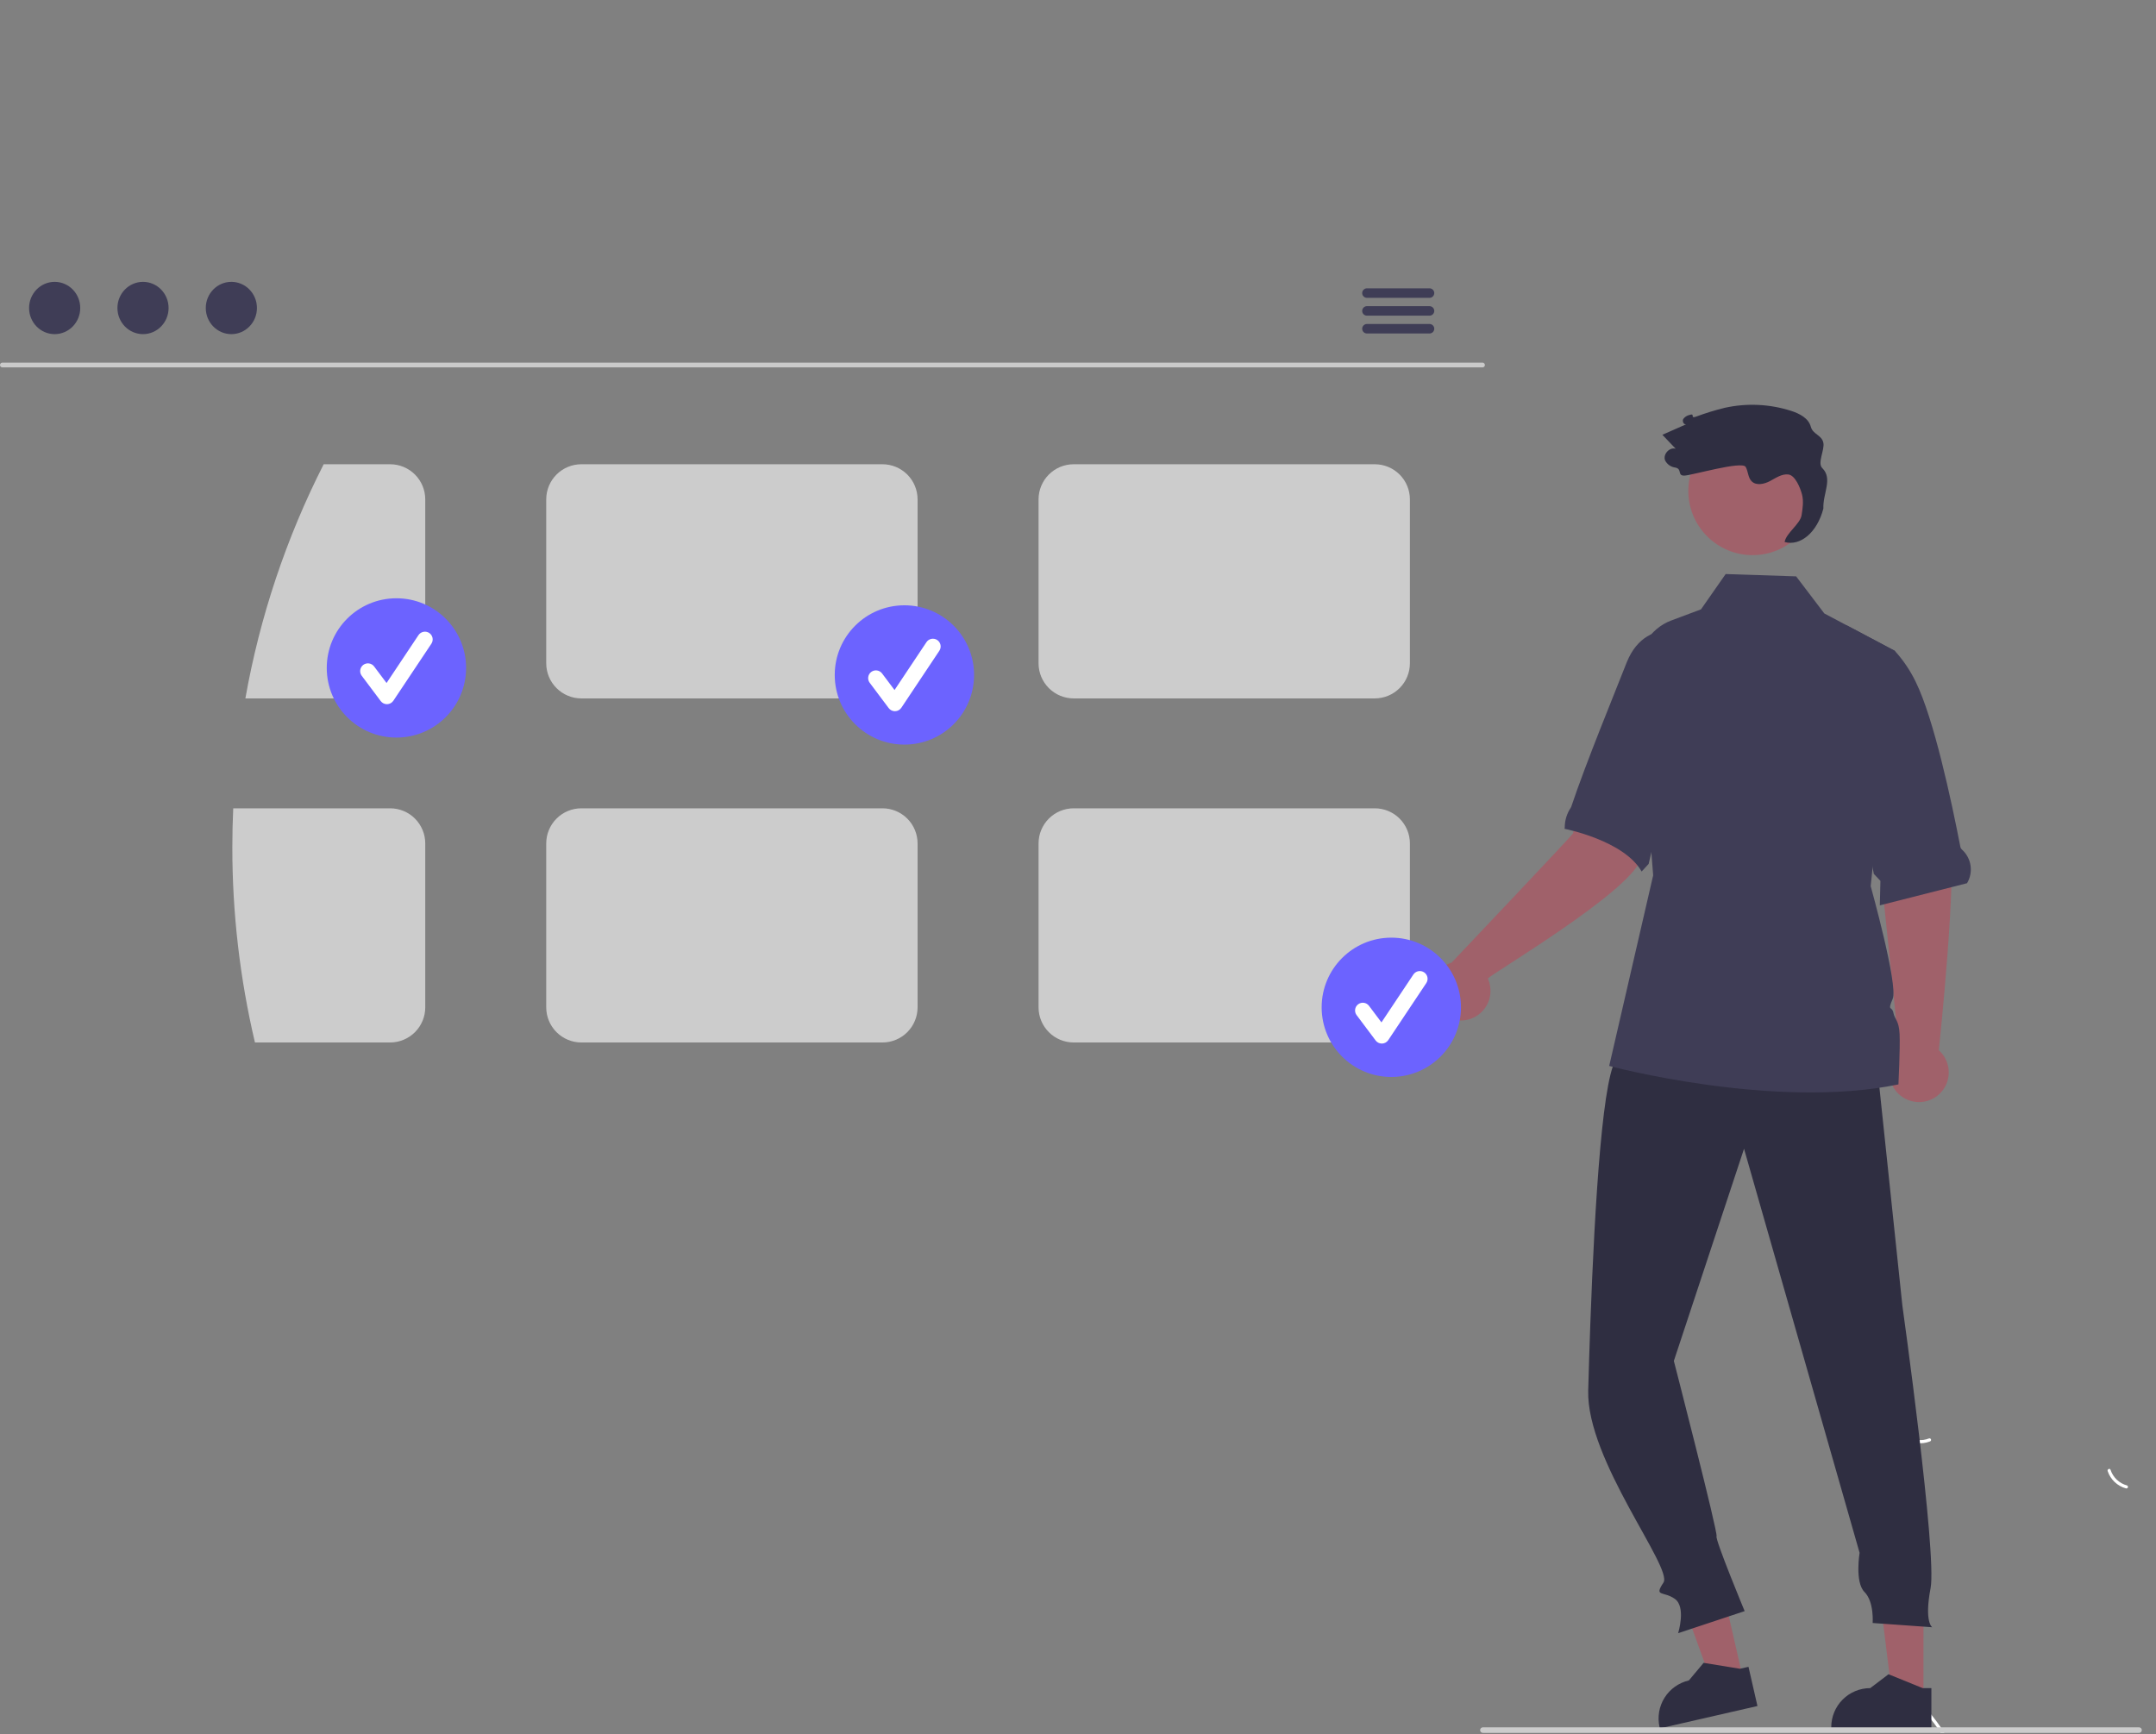 <svg width="921" height="741" viewBox="0 0 921 741" fill="none" xmlns="http://www.w3.org/2000/svg">
<rect x="0" y="0" width="921" height="741" fill="#808080" stroke="none"/>
<g clip-path="url(#clip0_1_2)">
<path d="M908.612 634.654C906.981 634.212 905.486 633.373 904.261 632.21C903.035 631.048 902.117 629.6 901.59 627.995C901.322 627.171 900.083 627.695 900.35 628.514C900.941 630.284 901.956 631.882 903.308 633.169C904.659 634.457 906.305 635.393 908.102 635.898C908.267 635.959 908.45 635.956 908.613 635.888C908.776 635.82 908.906 635.692 908.979 635.531C909.045 635.366 909.044 635.181 908.976 635.017C908.907 634.853 908.776 634.723 908.612 634.654V634.654Z" fill="white"/>
<path d="M830.596 740.381H829.015C828.515 739.571 827.975 738.781 827.435 738.001C826.575 736.792 825.689 735.608 824.775 734.451C823.985 733.451 823.195 732.461 822.405 731.471C821.586 730.441 820.775 729.411 819.985 728.351L820.915 727.331C821.065 727.531 821.215 727.731 821.376 727.931C823.935 731.301 826.705 734.542 829.076 738.001C829.606 738.781 830.116 739.571 830.596 740.381Z" fill="white"/>
<path d="M824.082 614.555C822.514 615.184 820.815 615.414 819.137 615.224C817.458 615.034 815.853 614.43 814.466 613.466C813.756 612.97 813.083 614.134 813.788 614.627C815.326 615.684 817.099 616.349 818.953 616.563C820.807 616.778 822.685 616.534 824.424 615.855C824.593 615.805 824.737 615.692 824.826 615.54C824.915 615.387 824.942 615.207 824.903 615.035C824.857 614.863 824.745 614.716 824.591 614.626C824.437 614.536 824.254 614.511 824.082 614.555V614.555Z" fill="white"/>
<path d="M633.317 156.974H0.993C0.728 156.968 0.475 156.859 0.29 156.669C0.104 156.479 -6.10352e-05 156.224 -6.10352e-05 155.959C-6.10352e-05 155.693 0.104 155.438 0.29 155.249C0.475 155.059 0.728 154.949 0.993 154.943H633.317C633.582 154.949 633.835 155.059 634.02 155.249C634.206 155.438 634.31 155.693 634.31 155.959C634.31 156.224 634.206 156.479 634.02 156.669C633.835 156.859 633.582 156.968 633.317 156.974V156.974Z" fill="#CACACA"/>
<path d="M23.348 142.759C29.382 142.759 34.274 137.759 34.274 131.591C34.274 125.422 29.382 120.422 23.348 120.422C17.314 120.422 12.423 125.422 12.423 131.591C12.423 137.759 17.314 142.759 23.348 142.759Z" fill="#3F3D56"/>
<path d="M61.09 142.759C67.124 142.759 72.016 137.759 72.016 131.591C72.016 125.422 67.124 120.422 61.09 120.422C55.056 120.422 50.165 125.422 50.165 131.591C50.165 137.759 55.056 142.759 61.09 142.759Z" fill="#3F3D56"/>
<path d="M98.832 142.759C104.866 142.759 109.758 137.759 109.758 131.591C109.758 125.422 104.866 120.422 98.832 120.422C92.799 120.422 87.907 125.422 87.907 131.591C87.907 137.759 92.799 142.759 98.832 142.759Z" fill="#3F3D56"/>
<path d="M610.7 123.19H583.89C583.358 123.201 582.852 123.419 582.48 123.799C582.108 124.178 581.899 124.688 581.899 125.22C581.899 125.752 582.108 126.262 582.48 126.641C582.852 127.021 583.358 127.239 583.89 127.25H610.7C611.231 127.239 611.737 127.021 612.109 126.641C612.481 126.262 612.69 125.752 612.69 125.22C612.69 124.688 612.481 124.178 612.109 123.799C611.737 123.419 611.231 123.201 610.7 123.19V123.19Z" fill="#3F3D56"/>
<path d="M610.7 130.81H583.89C583.358 130.821 582.852 131.039 582.48 131.419C582.108 131.798 581.899 132.308 581.899 132.84C581.899 133.372 582.108 133.882 582.48 134.261C582.852 134.641 583.358 134.859 583.89 134.87H610.7C611.231 134.859 611.737 134.641 612.109 134.261C612.481 133.882 612.69 133.372 612.69 132.84C612.69 132.308 612.481 131.798 612.109 131.419C611.737 131.039 611.231 130.821 610.7 130.81Z" fill="#3F3D56"/>
<path d="M610.7 138.42H583.89C583.358 138.431 582.852 138.649 582.48 139.029C582.108 139.408 581.899 139.918 581.899 140.45C581.899 140.981 582.108 141.492 582.48 141.871C582.852 142.251 583.358 142.469 583.89 142.48H610.7C611.231 142.469 611.737 142.251 612.109 141.871C612.481 141.492 612.69 140.981 612.69 140.45C612.69 139.918 612.481 139.408 612.109 139.029C611.737 138.649 611.231 138.431 610.7 138.42V138.42Z" fill="#3F3D56"/>
<path d="M166.66 198.35H138.27C122.258 229.873 110.987 263.586 104.82 298.4H166.66C168.63 298.403 170.582 298.018 172.404 297.265C174.225 296.513 175.88 295.408 177.274 294.014C178.667 292.621 179.772 290.966 180.525 289.144C181.277 287.323 181.663 285.371 181.66 283.4V213.34C181.654 209.364 180.072 205.553 177.26 202.743C174.448 199.932 170.635 198.353 166.66 198.35Z" fill="#CCCCCC"/>
<path d="M376.97 198.35H248.34C244.364 198.353 240.552 199.932 237.739 202.743C234.927 205.553 233.345 209.364 233.34 213.34V283.4C233.344 287.377 234.926 291.189 237.738 294.001C240.55 296.813 244.363 298.395 248.34 298.4H376.97C380.946 298.395 384.759 296.813 387.571 294.001C390.383 291.189 391.965 287.377 391.97 283.4V213.34C391.964 209.364 390.382 205.553 387.57 202.743C384.758 199.932 380.945 198.353 376.97 198.35V198.35Z" fill="#CCCCCC"/>
<path d="M587.28 198.35H458.65C454.674 198.353 450.862 199.932 448.049 202.743C445.237 205.553 443.655 209.364 443.65 213.34V283.4C443.654 287.377 445.236 291.189 448.048 294.001C450.86 296.813 454.673 298.395 458.65 298.4H587.28C591.256 298.395 595.069 296.813 597.881 294.001C600.693 291.189 602.275 287.377 602.28 283.4V213.34C602.274 209.364 600.692 205.553 597.88 202.743C595.068 199.932 591.255 198.353 587.28 198.35V198.35Z" fill="#CCCCCC"/>
<path d="M166.66 345.35H99.629C99.379 350.87 99.253 356.42 99.249 362C99.23 390.08 102.472 418.068 108.91 445.4H166.66C170.636 445.395 174.449 443.813 177.261 441.001C180.073 438.189 181.655 434.377 181.66 430.4V360.34C181.654 356.364 180.072 352.553 177.26 349.743C174.448 346.932 170.635 345.353 166.66 345.35V345.35Z" fill="#CCCCCC"/>
<path d="M376.97 345.35H248.34C244.364 345.353 240.552 346.932 237.739 349.743C234.927 352.553 233.345 356.364 233.34 360.34V430.4C233.344 434.377 234.926 438.189 237.738 441.001C240.55 443.813 244.363 445.395 248.34 445.4H376.97C380.946 445.395 384.759 443.813 387.571 441.001C390.383 438.189 391.965 434.377 391.97 430.4V360.34C391.964 356.364 390.382 352.553 387.57 349.743C384.758 346.932 380.945 345.353 376.97 345.35V345.35Z" fill="#CCCCCC"/>
<path d="M587.28 345.35H458.65C454.674 345.353 450.862 346.932 448.049 349.743C445.237 352.553 443.655 356.364 443.65 360.34V430.4C443.654 434.377 445.236 438.189 448.048 441.001C450.86 443.813 454.673 445.395 458.65 445.4H587.28C587.69 445.4 588.1 445.38 588.51 445.34C590.117 445.222 591.692 444.833 593.17 444.19C595.848 443.044 598.136 441.143 599.754 438.719C601.371 436.295 602.249 433.454 602.28 430.54V360.34C602.274 356.364 600.692 352.553 597.88 349.743C595.068 346.932 591.255 345.353 587.28 345.35V345.35Z" fill="#CCCCCC"/>
<path d="M169.344 315.132C185.78 315.132 199.103 301.809 199.103 285.373C199.103 268.938 185.78 255.614 169.344 255.614C152.909 255.614 139.585 268.938 139.585 285.373C139.585 301.809 152.909 315.132 169.344 315.132Z" fill="#6C63FF"/>
<path d="M165.284 300.861C164.771 300.861 164.264 300.742 163.804 300.512C163.345 300.282 162.945 299.948 162.636 299.537L154.518 288.712C154.257 288.364 154.067 287.968 153.959 287.547C153.851 287.126 153.828 286.688 153.889 286.258C153.951 285.827 154.096 285.413 154.318 285.039C154.539 284.665 154.832 284.338 155.18 284.078C155.528 283.817 155.923 283.627 156.345 283.519C156.766 283.411 157.204 283.387 157.634 283.449C158.065 283.51 158.479 283.656 158.853 283.878C159.227 284.099 159.553 284.392 159.814 284.74L165.126 291.821L178.768 271.358C179.009 270.996 179.319 270.685 179.68 270.443C180.041 270.2 180.447 270.031 180.873 269.946C181.3 269.86 181.739 269.86 182.166 269.944C182.593 270.028 182.999 270.196 183.361 270.437C183.723 270.679 184.033 270.989 184.275 271.35C184.517 271.712 184.686 272.118 184.771 272.544C184.856 272.971 184.856 273.41 184.771 273.837C184.686 274.263 184.518 274.669 184.277 275.031L168.039 299.387C167.745 299.828 167.35 300.191 166.887 300.448C166.424 300.704 165.906 300.846 165.377 300.86C165.346 300.861 165.315 300.861 165.284 300.861Z" fill="white"/>
<path d="M386.344 318.132C402.78 318.132 416.103 304.809 416.103 288.373C416.103 271.938 402.78 258.614 386.344 258.614C369.909 258.614 356.585 271.938 356.585 288.373C356.585 304.809 369.909 318.132 386.344 318.132Z" fill="#6C63FF"/>
<path d="M382.285 303.861C381.771 303.861 381.264 303.742 380.804 303.512C380.344 303.282 379.945 302.948 379.636 302.537L371.518 291.712C371.257 291.364 371.067 290.968 370.959 290.547C370.851 290.126 370.828 289.688 370.889 289.258C370.951 288.827 371.096 288.413 371.318 288.039C371.539 287.665 371.832 287.338 372.18 287.078C372.528 286.817 372.923 286.627 373.345 286.519C373.766 286.411 374.204 286.387 374.634 286.449C375.065 286.51 375.479 286.656 375.853 286.878C376.227 287.099 376.553 287.392 376.814 287.74L382.126 294.821L395.768 274.358C396.255 273.629 397.012 273.123 397.873 272.951C398.733 272.78 399.626 272.957 400.356 273.443C401.086 273.93 401.593 274.687 401.766 275.547C401.938 276.407 401.762 277.3 401.277 278.031L385.039 302.387C384.745 302.828 384.35 303.191 383.887 303.448C383.424 303.704 382.906 303.846 382.377 303.86C382.346 303.861 382.315 303.861 382.285 303.861Z" fill="white"/>
<path d="M811.31 448.735L801.995 358.571L799.537 321.463L825.609 316.749C825.609 316.749 829.513 342.259 832.929 357.229C836.299 372.002 828.439 446.756 828.23 448.727C830.145 450.439 831.495 452.692 832.101 455.188C832.708 457.685 832.542 460.306 831.626 462.706C830.71 465.105 829.087 467.171 826.972 468.628C824.857 470.086 822.35 470.867 819.781 470.868C817.212 470.869 814.704 470.09 812.587 468.635C810.471 467.18 808.846 465.116 807.928 462.717C807.01 460.318 806.842 457.697 807.446 455.2C808.05 452.704 809.397 450.449 811.31 448.735V448.735Z" fill="#A0616A"/>
<path d="M744.583 717.124L731.653 720.08L714.099 671.614L733.182 667.251L744.583 717.124Z" fill="#A0616A"/>
<path d="M746.92 712.15L743.62 712.9L743.28 712.98L728.19 710.52L727.75 710.45L721.45 717.97C717.146 718.955 713.409 721.609 711.061 725.348C708.713 729.087 707.946 733.606 708.93 737.91L708.95 738L709.06 738.44L710.98 738L750.75 728.9L746.92 712.15Z" fill="#2F2E41"/>
<path d="M821.665 725.578H808.401L802.092 674.418L821.667 674.419L821.665 725.578Z" fill="#A0616A"/>
<path d="M821.32 721.25L820.16 720.78L807.16 715.49L806.74 715.32L798.93 721.25C796.744 721.249 794.579 721.679 792.559 722.515C790.54 723.351 788.704 724.576 787.158 726.121C785.612 727.667 784.385 729.501 783.548 731.521C782.711 733.54 782.28 735.704 782.28 737.89V738.43L818.89 738.44H825.05V721.25H821.32Z" fill="#2F2E41"/>
<path d="M801.492 451.767L812.647 557.748C812.647 557.748 827.498 663.865 824.709 678.507C821.92 693.149 825.407 695.24 825.407 695.24L799.959 693.428C799.959 693.428 800.656 684.364 796.472 680.18C792.289 675.997 794.381 663.447 794.381 663.447L745.015 490.812L715.034 581.454C715.034 581.454 733.974 654.959 733.277 656.353C732.58 657.748 745.277 688.353 745.277 688.353L716.869 697.774C716.869 697.774 720.355 686.618 715.474 683.132C710.594 679.646 706.41 682.435 710.594 676.159C714.777 669.884 677.633 623.799 678.45 594.098C678.695 585.164 678.992 575.578 679.349 565.756C681.238 513.783 684.805 455.22 691.327 451.767C703.181 445.492 801.492 451.767 801.492 451.767Z" fill="#2F2E41"/>
<path d="M748.66 237.183C763.814 237.183 776.099 224.898 776.099 209.744C776.099 194.59 763.814 182.306 748.66 182.306C733.506 182.306 721.221 194.59 721.221 209.744C721.221 224.898 733.506 237.183 748.66 237.183Z" fill="#A0616A"/>
<path d="M840.277 377.353L803.018 386.811L803.277 376.353L800.449 373.353L794.799 343.756L788.8 267.129L809.389 278.049L809.414 278.068C813.009 282.023 816.016 286.476 818.342 291.288C826.103 307.067 833.559 341.821 837.462 362.007C837.596 362.431 837.855 362.804 838.205 363.077C840.141 364.855 841.404 367.246 841.782 369.846C842.159 372.447 841.628 375.099 840.277 377.353V377.353Z" fill="#3F3D56"/>
<path d="M620.1 411.262C620.1 411.262 671.528 357.043 672.007 356.021C675.6 328.741 685.932 316.707 687.481 318.013L714.149 327.252C714.149 327.252 706.217 352.371 700.846 367.291C695.714 381.548 636.568 416.371 635.581 418.09C636.641 420.43 636.965 423.037 636.511 425.565C636.057 428.093 634.847 430.424 633.04 432.249C631.232 434.074 628.913 435.308 626.39 435.787C623.866 436.265 621.257 435.966 618.906 434.93C616.556 433.893 614.576 432.167 613.228 429.981C611.88 427.794 611.228 425.25 611.357 422.685C611.486 420.12 612.392 417.654 613.953 415.614C615.514 413.574 617.658 412.057 620.1 411.262V411.262Z" fill="#A0616A"/>
<path d="M726.96 272.064C726.96 272.064 703.87 260.748 694.915 282.973C690.006 295.52 677.449 325.971 671.192 344.716C671.151 344.835 671.093 344.948 671.022 345.052C669.348 347.539 668.445 350.464 668.425 353.461C668.428 353.68 668.405 353.897 668.358 354.111C668.358 354.111 693.73 359.054 701.277 372.353L704.27 369.105L704.802 366.829L726.96 272.064Z" fill="#3F3D56"/>
<path d="M810.975 463.318C757.836 474.292 687.416 455.425 687.416 455.425L706.202 373.995L699.523 288.778C698.707 278.357 704.643 268.588 713.877 265.126L726.627 260.351L737.166 245.263L767.269 246.251L779.303 262.091L788.8 267.129L809.389 278.049L809.479 278.094V278.139L803.018 340.811L799.122 378.599C799.122 378.599 810.956 421.099 808.528 426.735C806.099 432.363 808.211 429.644 808.8 432.653C809.389 435.661 811.192 435.851 811.464 441.778C811.745 447.695 810.975 463.318 810.975 463.318Z" fill="#3F3D56"/>
<path d="M778.425 199.974C776.257 197.834 779.521 192.171 778.905 189.188C778.198 185.768 774.429 185.668 773.53 182.294C772.563 178.663 768.695 176.687 765.119 175.536C755.951 172.603 746.169 172.155 736.772 174.238C732.613 175.254 728.518 176.515 724.508 178.016C721.741 178.99 724.41 176.339 721.642 177.313C720.594 177.547 719.669 178.16 719.047 179.035C718.549 179.976 719.22 181.481 720.267 181.29C716.888 182.78 713.509 184.27 710.13 185.76C712.025 187.746 713.92 189.731 715.815 191.716C713.121 190.949 710.249 194.161 711.311 196.753C711.739 197.571 712.358 198.273 713.117 198.799C713.876 199.324 714.752 199.657 715.668 199.769C718.711 200.361 716.403 203.258 719.503 203.202C722.603 203.145 744.223 196.79 745.73 199.5C746.803 201.43 746.685 203.985 748.217 205.575C750.178 207.609 753.601 206.865 756.097 205.541C758.592 204.217 761.123 202.397 763.93 202.715C766.861 203.046 769.078 208.462 769.799 211.322C770.521 214.182 770.065 217.191 769.606 220.104C769.003 223.931 762.962 227.757 762.359 231.583C769.063 233.437 776.254 227.538 778.905 217.28C778.641 210.795 783.046 204.532 778.425 199.974Z" fill="#2F2E41"/>
<path d="M594.344 460.132C610.78 460.132 624.103 446.809 624.103 430.373C624.103 413.938 610.78 400.614 594.344 400.614C577.909 400.614 564.585 413.938 564.585 430.373C564.585 446.809 577.909 460.132 594.344 460.132Z" fill="#6C63FF"/>
<path d="M590.285 445.861C589.771 445.861 589.264 445.742 588.804 445.512C588.344 445.282 587.945 444.948 587.636 444.537L579.518 433.712C579.257 433.364 579.067 432.968 578.959 432.547C578.851 432.126 578.828 431.688 578.889 431.258C578.951 430.827 579.096 430.413 579.318 430.039C579.539 429.665 579.832 429.338 580.18 429.078C580.528 428.817 580.923 428.627 581.345 428.519C581.766 428.411 582.204 428.387 582.634 428.449C583.065 428.51 583.479 428.656 583.853 428.878C584.227 429.099 584.553 429.392 584.814 429.74L590.126 436.821L603.768 416.358C604.009 415.996 604.319 415.685 604.68 415.443C605.041 415.2 605.447 415.031 605.873 414.946C606.3 414.86 606.739 414.86 607.166 414.944C607.593 415.028 607.999 415.196 608.361 415.437C608.723 415.679 609.033 415.989 609.275 416.35C609.517 416.712 609.686 417.118 609.771 417.544C609.856 417.971 609.856 418.41 609.771 418.837C609.686 419.263 609.518 419.669 609.277 420.031L593.039 444.387C592.745 444.828 592.35 445.191 591.887 445.448C591.424 445.704 590.906 445.846 590.377 445.86C590.346 445.861 590.315 445.861 590.285 445.861Z" fill="white"/>
<path d="M914.945 739.191C914.946 739.348 914.916 739.503 914.856 739.647C914.796 739.792 914.709 739.923 914.598 740.034C914.487 740.145 914.356 740.232 914.211 740.292C914.067 740.352 913.912 740.382 913.755 740.381H633.465C633.15 740.381 632.847 740.256 632.624 740.033C632.401 739.81 632.275 739.507 632.275 739.191C632.275 738.876 632.401 738.573 632.624 738.35C632.847 738.127 633.15 738.001 633.465 738.001H913.755C913.912 738.001 914.067 738.031 914.211 738.091C914.356 738.151 914.487 738.238 914.598 738.349C914.709 738.46 914.796 738.591 914.856 738.735C914.916 738.88 914.946 739.035 914.945 739.191V739.191Z" fill="#CCCCCC"/>
</g>
<defs>
<clipPath id="clip0_1_2">
<rect width="920.75" height="740.381" fill="white"/>
</clipPath>
</defs>
</svg>

